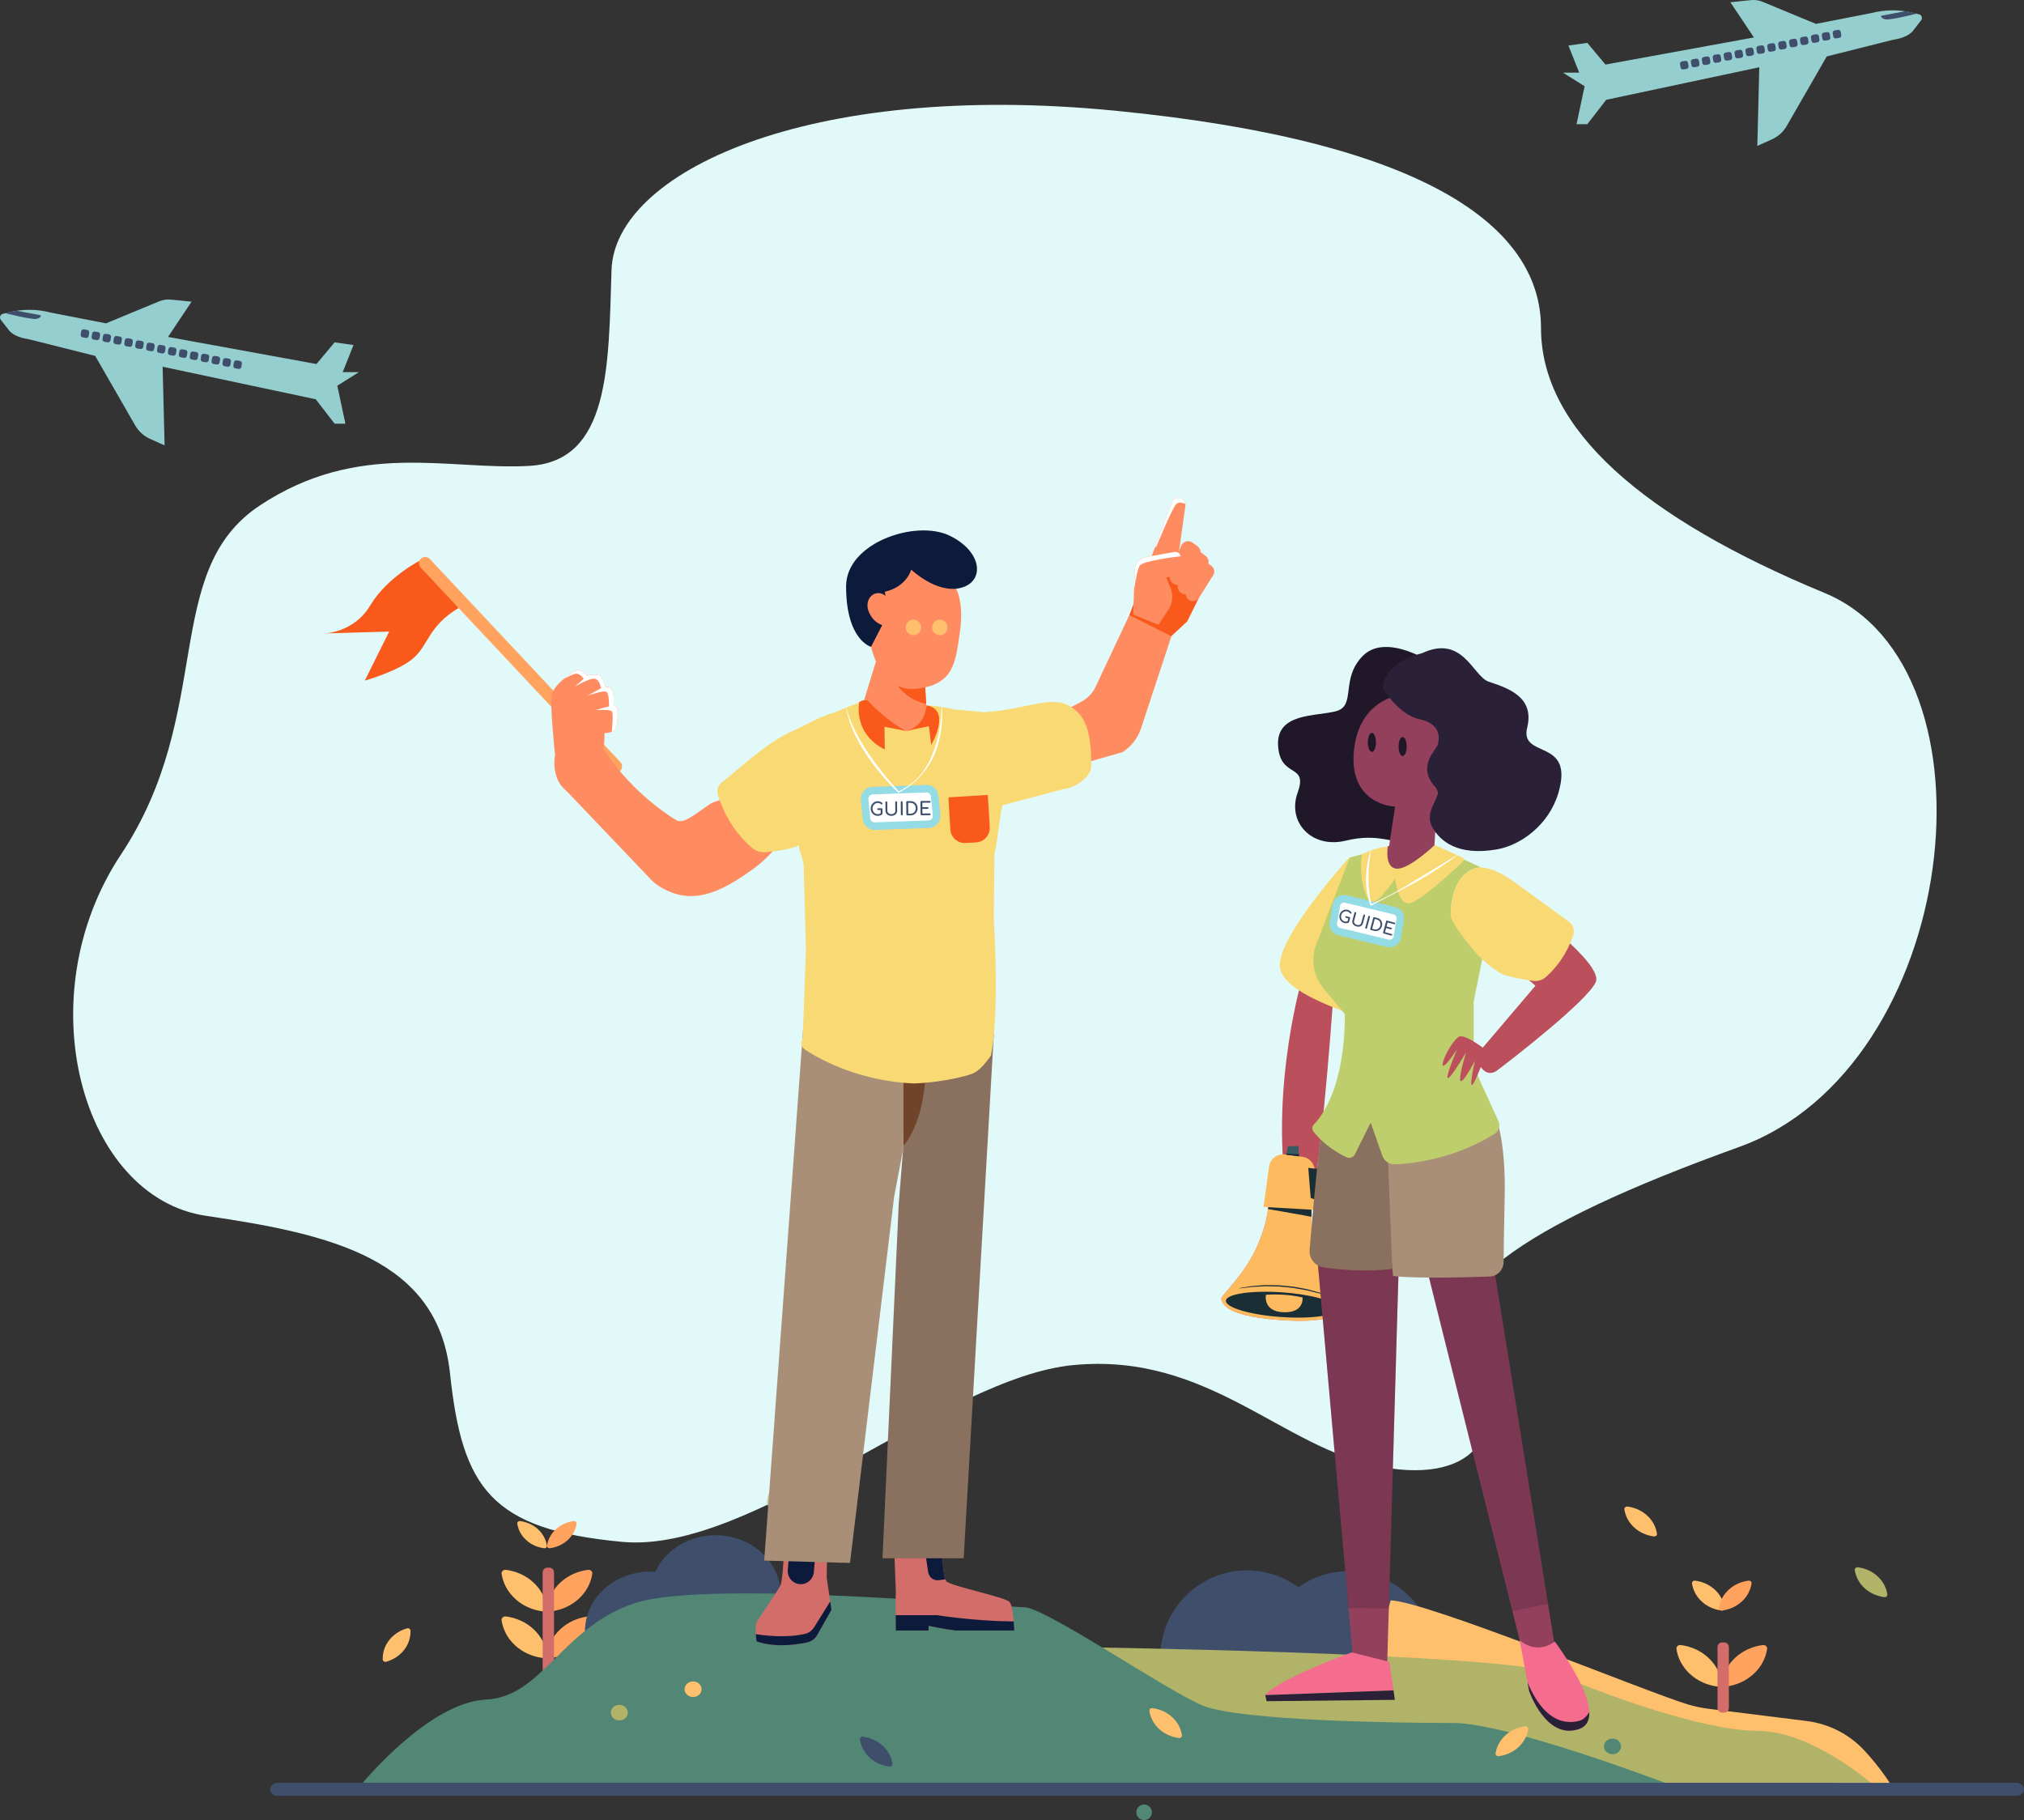 <svg width="268" height="241" viewBox="0 0 268 241" fill="none" xmlns="http://www.w3.org/2000/svg">
<rect x="0" y="0" width="268" height="241" fill="#333333" stroke="none"/>
<g clip-path="url(#clip0_1031_5039)">
<path d="M142.11 180.75C124.912 182.398 99.737 205.778 82.385 204.158C65.034 202.538 61.2 197.066 59.588 181.864C57.975 166.665 43.852 163.421 27.305 160.99C10.761 158.558 3.496 132.008 16.007 113.161C28.518 94.314 21.254 75.668 34.367 66.956C47.482 58.241 59.385 62.296 70.077 61.688C80.77 61.08 80.57 48.516 80.972 35.746C81.375 22.979 106.596 10.616 147.756 14.668C188.916 18.72 204.047 30.071 204.047 43.446C204.047 56.821 217.565 68.576 241.576 78.507C265.587 88.438 259.533 141.331 230.279 151.87C201.024 162.409 188.514 171.325 194.365 180.04C200.217 188.755 195.978 196.659 182.865 194.227C169.752 191.795 160.07 179.028 142.11 180.75Z" fill="#E1FAF9"/>
<path d="M182.333 230.328C182.902 230.328 183.362 229.865 183.362 229.294C183.362 228.723 182.902 228.26 182.333 228.26C181.765 228.26 181.304 228.723 181.304 229.294C181.304 229.865 181.765 230.328 182.333 230.328Z" fill="#FFC06E"/>
<path d="M151.494 241C152.062 241 152.523 240.537 152.523 239.966C152.523 239.395 152.062 238.932 151.494 238.932C150.926 238.932 150.465 239.395 150.465 239.966C150.465 240.537 150.926 241 151.494 241Z" fill="#518774"/>
<path d="M104.206 198.001C104.817 197.273 105.137 196.4 105.183 195.517C105.195 195.301 104.993 195.128 104.784 195.177C103.927 195.372 103.122 195.835 102.514 196.563C101.902 197.291 101.583 198.165 101.537 199.047C101.525 199.263 101.727 199.436 101.936 199.387C102.793 199.192 103.598 198.726 104.206 198.001Z" fill="#CDCE9F"/>
<path d="M172.67 209.676C172.412 209.83 172.163 209.997 171.921 210.17C168.308 207.503 163.317 207.108 159.229 209.562C153.782 212.83 152.007 219.913 155.257 225.381C158.51 230.853 165.559 232.637 171.002 229.372C171.26 229.217 171.509 229.051 171.752 228.878C175.364 231.544 180.355 231.939 184.444 229.486C189.89 226.218 191.665 219.135 188.415 213.666C185.162 208.195 178.113 206.408 172.67 209.676Z" fill="#3F4F6B"/>
<path d="M184.146 211.895C189.368 212.194 217.633 223.887 223.407 225.656C224.326 225.937 225.263 226.137 226.215 226.255L239.208 227.875C242.105 228.236 244.795 229.584 246.798 231.717C249.019 234.084 250.8 236.797 250.8 237.198C250.8 237.843 240.188 235.488 238.91 235.352C238.839 235.346 238.772 235.334 238.701 235.315L214.149 228.754C213.557 228.597 213.142 228.054 213.142 227.437C213.142 226.684 212.534 226.072 211.784 226.072L180.153 225.162" fill="#FFC06E"/>
<path d="M247.71 236.062C247.71 236.062 239.819 229.177 232.681 229.177C225.542 229.177 212.39 224.357 206.004 221.604C199.615 218.848 140.504 218.058 140.504 218.058L153.77 236.062H247.71Z" fill="#B1B369"/>
<path d="M68.219 217.876C69.239 218.811 70.519 219.357 71.846 219.527C72.172 219.567 72.458 219.308 72.412 219.008C72.227 217.792 71.631 216.62 70.609 215.685C69.589 214.75 68.308 214.203 66.981 214.034C66.655 213.993 66.37 214.253 66.416 214.552C66.6 215.768 67.199 216.941 68.219 217.876Z" fill="#FFC06E"/>
<path d="M76.623 217.876C75.603 218.811 74.322 219.357 72.995 219.527C72.67 219.567 72.384 219.308 72.43 219.008C72.614 217.792 73.21 216.62 74.233 215.685C75.253 214.75 76.534 214.203 77.861 214.034C78.186 213.993 78.472 214.253 78.426 214.552C78.242 215.768 77.643 216.941 76.623 217.876Z" fill="#FFA35F"/>
<path d="M68.219 211.704C69.239 212.639 70.519 213.185 71.846 213.355C72.172 213.395 72.458 213.135 72.412 212.836C72.227 211.62 71.631 210.447 70.609 209.512C69.589 208.577 68.308 208.031 66.981 207.861C66.655 207.821 66.37 208.08 66.416 208.38C66.6 209.596 67.199 210.768 68.219 211.704Z" fill="#FFC06E"/>
<path d="M76.623 211.704C75.603 212.639 74.322 213.185 72.995 213.355C72.67 213.395 72.384 213.135 72.43 212.836C72.614 211.62 73.21 210.447 74.233 209.512C75.253 208.577 76.534 208.031 77.861 207.861C78.186 207.821 78.472 208.08 78.426 208.38C78.242 209.596 77.643 210.768 76.623 211.704Z" fill="#FFA35F"/>
<path d="M69.672 203.92C70.338 204.531 71.177 204.889 72.046 205C72.258 205.028 72.445 204.859 72.415 204.661C72.295 203.865 71.902 203.096 71.235 202.485C70.569 201.874 69.73 201.516 68.861 201.405C68.646 201.377 68.461 201.547 68.492 201.745C68.612 202.541 69.002 203.306 69.672 203.92Z" fill="#FFC06E"/>
<path d="M75.17 203.92C74.503 204.531 73.665 204.889 72.796 205C72.581 205.028 72.396 204.859 72.427 204.661C72.547 203.865 72.94 203.096 73.606 202.485C74.273 201.874 75.112 201.516 75.981 201.405C76.196 201.377 76.38 201.547 76.349 201.745C76.23 202.541 75.836 203.306 75.17 203.92Z" fill="#FFA35F"/>
<path d="M72.47 222.977H72.743C73.081 222.977 73.358 222.699 73.358 222.36V208.192C73.358 207.852 73.081 207.574 72.743 207.574H72.47C72.132 207.574 71.856 207.852 71.856 208.192V222.36C71.856 222.702 72.132 222.977 72.47 222.977Z" fill="#D36D69"/>
<path d="M86.099 208.093C86.326 208.093 86.55 208.102 86.775 208.121C88.083 205.272 91.158 203.275 94.743 203.275C99.516 203.275 103.386 206.821 103.386 211.194C103.386 215.567 99.516 219.113 94.743 219.113C94.515 219.113 94.291 219.104 94.067 219.086C92.758 221.934 89.683 223.931 86.099 223.931C81.326 223.931 77.455 220.385 77.455 216.012C77.455 211.639 81.326 208.093 86.099 208.093Z" fill="#3F4F6B"/>
<path d="M220.471 236.062C220.471 236.062 199.611 228.143 192.473 228.143C185.334 228.143 164.06 227.872 159.173 225.804C154.289 223.739 138.372 212.811 135.589 212.811C132.806 212.811 93.99 209.124 84.222 212.222C74.451 215.32 71.859 224.699 64.343 225.042C56.826 225.387 48.041 236.059 48.041 236.059H220.471" fill="#518774"/>
<path d="M171.767 236.062H267.006C267.498 236.062 267.946 236.386 267.995 236.834C268.051 237.349 267.611 237.784 267.061 237.784H36.725C36.175 237.784 35.733 237.349 35.792 236.834C35.841 236.386 36.289 236.062 36.781 236.062H100.526" fill="#3F4F6B"/>
<path d="M225.336 212.061C226.07 212.734 226.992 213.129 227.947 213.25C228.181 213.28 228.386 213.092 228.353 212.876C228.221 212.003 227.791 211.157 227.056 210.484C226.322 209.812 225.401 209.417 224.446 209.296C224.212 209.265 224.006 209.454 224.04 209.67C224.172 210.543 224.602 211.389 225.336 212.061Z" fill="#FFC06E"/>
<path d="M230.629 212.061C229.895 212.734 228.973 213.129 228.018 213.25C227.784 213.28 227.579 213.092 227.613 212.876C227.745 212.003 228.175 211.157 228.909 210.484C229.643 209.812 230.564 209.417 231.52 209.296C231.753 209.265 231.959 209.454 231.925 209.67C231.793 210.543 231.363 211.389 230.629 212.061Z" fill="#FFA35F"/>
<path d="M223.782 221.662C224.802 222.597 226.083 223.144 227.41 223.313C227.735 223.354 228.021 223.094 227.975 222.795C227.791 221.579 227.195 220.406 226.172 219.471C225.152 218.536 223.871 217.99 222.544 217.82C222.219 217.78 221.933 218.039 221.979 218.339C222.163 219.555 222.759 220.727 223.782 221.662Z" fill="#FFC06E"/>
<path d="M232.183 221.662C231.163 222.597 229.882 223.144 228.555 223.313C228.23 223.354 227.944 223.094 227.99 222.795C228.175 221.579 228.77 220.406 229.793 219.471C230.813 218.536 232.094 217.99 233.421 217.82C233.746 217.78 234.032 218.039 233.986 218.339C233.802 219.555 233.206 220.727 232.183 221.662Z" fill="#FFA35F"/>
<path d="M228.033 226.767H228.307C228.645 226.767 228.921 226.489 228.921 226.149V218.089C228.921 217.749 228.645 217.471 228.307 217.471H228.033C227.695 217.471 227.419 217.749 227.419 218.089V226.149C227.419 226.489 227.692 226.767 228.033 226.767Z" fill="#D36D69"/>
<path d="M91.772 224.702C92.395 224.702 92.899 224.239 92.899 223.668C92.899 223.097 92.395 222.635 91.772 222.635C91.15 222.635 90.645 223.097 90.645 223.668C90.645 224.239 91.15 224.702 91.772 224.702Z" fill="#FFC06E"/>
<path d="M82.001 227.801C82.624 227.801 83.129 227.338 83.129 226.767C83.129 226.196 82.624 225.733 82.001 225.733C81.379 225.733 80.874 226.196 80.874 226.767C80.874 227.338 81.379 227.801 82.001 227.801Z" fill="#B1B369"/>
<path d="M213.517 232.275C214.139 232.275 214.644 231.813 214.644 231.242C214.644 230.671 214.139 230.208 213.517 230.208C212.894 230.208 212.389 230.671 212.389 231.242C212.389 231.813 212.894 232.275 213.517 232.275Z" fill="#518774"/>
<path d="M246.887 210.287C247.621 210.96 248.543 211.355 249.498 211.475C249.731 211.506 249.937 211.318 249.903 211.102C249.771 210.228 249.341 209.383 248.607 208.71C247.873 208.037 246.951 207.642 245.996 207.522C245.763 207.491 245.557 207.679 245.591 207.895C245.726 208.769 246.153 209.614 246.887 210.287Z" fill="#B1B369"/>
<path d="M51.528 217.172C50.922 217.947 50.649 218.842 50.677 219.724C50.683 219.94 50.919 220.095 51.144 220.03C52.065 219.768 52.901 219.24 53.506 218.468C54.111 217.694 54.384 216.799 54.356 215.916C54.35 215.7 54.114 215.546 53.89 215.611C52.971 215.873 52.133 216.401 51.528 217.172Z" fill="#FFC06E"/>
<path d="M216.382 202.248C217.117 202.92 218.038 203.316 218.993 203.436C219.227 203.467 219.433 203.278 219.399 203.062C219.267 202.189 218.837 201.343 218.102 200.671C217.368 199.998 216.447 199.603 215.492 199.483C215.258 199.452 215.052 199.64 215.086 199.856C215.218 200.732 215.648 201.575 216.382 202.248Z" fill="#FFC06E"/>
<path d="M116.88 231.149C116.146 230.476 115.224 230.081 114.269 229.961C114.035 229.93 113.829 230.118 113.863 230.334C113.995 231.208 114.425 232.053 115.159 232.726C115.894 233.399 116.815 233.794 117.77 233.914C118.004 233.945 118.21 233.757 118.176 233.541C118.044 232.664 117.614 231.822 116.88 231.149Z" fill="#3F4F6B"/>
<path d="M155.208 227.362C154.474 226.69 153.552 226.295 152.597 226.174C152.363 226.143 152.158 226.332 152.191 226.548C152.323 227.421 152.753 228.267 153.488 228.939C154.222 229.612 155.143 230.007 156.099 230.128C156.332 230.158 156.538 229.97 156.504 229.754C156.369 228.878 155.942 228.035 155.208 227.362Z" fill="#FFC06E"/>
<path d="M199.329 229.773C198.595 230.445 198.165 231.288 198.032 232.164C197.999 232.38 198.204 232.566 198.438 232.538C199.393 232.417 200.315 232.022 201.049 231.35C201.783 230.677 202.213 229.834 202.345 228.958C202.379 228.742 202.173 228.557 201.94 228.584C200.984 228.705 200.063 229.1 199.329 229.773Z" fill="#FFC06E"/>
<path d="M110.094 213.16L108.199 216.509C107.923 216.996 107.453 217.348 106.909 217.465C102.597 218.391 100.176 217.329 100.176 217.329C100.176 217.329 100.109 216.891 100.075 216.376C100.038 215.823 100.035 215.182 100.176 214.854C100.462 214.219 102.99 210.685 103.343 209.907C103.696 209.13 103.838 204.679 103.838 204.679L109.535 204.609L109.465 208.92L109.932 212.046L110.094 213.16Z" fill="#D36D69"/>
<path d="M110.094 213.16L108.199 216.509C107.923 216.996 107.453 217.348 106.909 217.465C102.597 218.391 100.176 217.33 100.176 217.33C100.176 217.33 100.108 216.891 100.075 216.376C101.061 216.536 104.059 216.935 106.605 216.336C107.103 216.219 107.53 215.898 107.8 215.462L109.932 212.043L110.094 213.16Z" fill="#0C1A3C"/>
<path d="M104.575 204.664L104.314 207.871C104.234 208.846 104.965 209.71 105.938 209.756C105.954 209.756 105.969 209.756 105.988 209.759C106.906 209.796 107.686 209.08 107.763 208.161L108.07 204.522L104.575 204.664Z" fill="#0C1A3C"/>
<path d="M134.293 215.891H126.491C124.608 215.645 122.949 215.274 122.949 215.274V215.891H118.621C118.609 215.111 118.6 214.435 118.594 213.861C118.575 211.466 118.621 210.781 118.621 210.781L118.413 205.389L122.418 204.812L124.752 204.476C124.752 204.476 124.752 207.985 125.167 209.111C125.21 209.229 125.256 209.321 125.308 209.38C125.867 210.006 133.11 211.475 133.669 212.105C133.998 212.475 134.158 213.731 134.235 214.694C134.281 215.364 134.293 215.891 134.293 215.891Z" fill="#D36D69"/>
<path d="M125.164 209.114L124.31 209.232C123.634 209.324 123.011 208.861 122.903 208.185C122.698 206.889 122.504 205.504 122.415 204.815L124.749 204.479C124.749 204.479 124.749 207.988 125.164 209.114Z" fill="#0C1A3C"/>
<path d="M134.293 215.891H126.491C124.608 215.645 122.949 215.274 122.949 215.274V215.891H118.621C118.609 215.111 118.6 214.435 118.594 213.861H124.058C124.058 213.861 128.779 214.642 134.232 214.697C134.281 215.364 134.293 215.891 134.293 215.891Z" fill="#0C1A3C"/>
<path d="M123.02 94.931C123.02 94.931 123.327 96.166 119.703 96.956C117.046 97.536 114.112 93.697 114.112 93.697L116.342 86.423L117.021 86.624L122.338 88.173L122.639 93.2L123.02 94.931Z" fill="#FF8B61"/>
<path d="M122.636 93.197C118.824 92.422 117.476 88.707 117.018 86.621L122.335 88.17L122.636 93.197Z" fill="#F9591A"/>
<path d="M118.686 75.214C112.81 76.677 113.949 92.089 121.398 91.201C126.282 90.62 126.519 87.79 127.099 83.695C128.079 76.788 124.685 73.721 118.686 75.214Z" fill="#FF8B61"/>
<path d="M115.338 85.645C115.338 85.645 112.03 84.8 112.033 77.625C112.036 71.857 121.248 68.783 125.692 70.906C130.14 73.029 130.423 77.035 127.216 77.841C124.009 78.646 120.655 75.424 120.655 75.424C120.655 75.424 120.074 77.696 117.156 78.353L117.598 80.791C117.752 81.646 117.798 82.451 116.938 82.528L115.338 85.645Z" fill="#0C1A3C"/>
<path d="M117.884 80.195L118.069 82.939C118.069 82.939 116.063 83.21 115.098 81.155C114.333 79.529 115.553 78.121 116.843 78.643C117.46 78.893 117.841 79.526 117.884 80.195Z" fill="#FF8B61"/>
<path d="M55.757 74.137C55.757 74.137 51.282 76.384 49.046 80.13C46.81 83.877 42.832 83.877 42.832 83.877L51.534 83.627L48.302 90.12C48.302 90.12 52.778 88.87 54.765 87.124C56.752 85.374 56.746 82.88 60.727 80.504L55.757 74.137Z" fill="#F9591A"/>
<path d="M82.115 102.088C81.783 102.403 81.258 102.388 80.945 102.054L55.702 75.153C55.389 74.819 55.404 74.292 55.736 73.977C56.068 73.662 56.593 73.677 56.906 74.011L82.149 100.912C82.462 101.249 82.447 101.773 82.115 102.088Z" fill="#FFA35F"/>
<path d="M124.442 84.106C125.005 84.106 125.462 83.647 125.462 83.081C125.462 82.515 125.005 82.056 124.442 82.056C123.879 82.056 123.422 82.515 123.422 83.081C123.422 83.647 123.879 84.106 124.442 84.106Z" fill="#FFC06E"/>
<path d="M120.944 84.106C121.507 84.106 121.963 83.647 121.963 83.081C121.963 82.515 121.507 82.056 120.944 82.056C120.38 82.056 119.924 82.515 119.924 83.081C119.924 83.647 120.38 84.106 120.944 84.106Z" fill="#FFC06E"/>
<path d="M229.118 0.293L231.879 0.015C232.41 -0.037 232.948 0.046 233.439 0.259L240.452 3.163L247.781 1.731C249.602 1.256 251.513 1.25 253.341 1.706L254.109 1.901C254.456 1.987 254.6 2.404 254.379 2.688L253.325 4.049C252.692 4.864 251.47 5.141 250.456 5.317L241.88 7.471L236.609 16.634C236.152 17.446 235.448 18.087 234.601 18.464L232.69 19.319L232.948 8.906L212.678 13.214L210.178 16.446H208.75L209.822 11.418L206.962 9.622H209.106L207.678 6.033L210.178 5.675L212.58 8.548L232.235 4.959L229.118 0.293Z" fill="#95CECE"/>
<path d="M252.29 1.487L249.08 2.086C249.08 2.086 249.004 2.466 249.713 2.567C250.42 2.666 253.866 1.79 253.866 1.79L252.29 1.487Z" fill="#3F4F6B"/>
<path d="M223.312 9.125L222.888 9.193C222.713 9.221 222.547 9.101 222.52 8.925L222.452 8.499C222.425 8.323 222.544 8.156 222.719 8.129L223.143 8.061C223.318 8.033 223.484 8.153 223.512 8.329L223.579 8.755C223.607 8.931 223.487 9.098 223.312 9.125Z" fill="#3F4F6B"/>
<path d="M224.756 8.832L224.332 8.9C224.157 8.928 223.991 8.808 223.963 8.632L223.896 8.206C223.868 8.03 223.988 7.863 224.163 7.835L224.587 7.768C224.762 7.74 224.928 7.86 224.956 8.036L225.023 8.462C225.054 8.638 224.934 8.804 224.756 8.832Z" fill="#3F4F6B"/>
<path d="M226.203 8.539L225.779 8.607C225.604 8.635 225.438 8.514 225.41 8.338L225.343 7.913C225.315 7.737 225.435 7.57 225.61 7.542L226.034 7.474C226.209 7.447 226.375 7.567 226.402 7.743L226.47 8.169C226.498 8.345 226.378 8.511 226.203 8.539Z" fill="#3F4F6B"/>
<path d="M227.646 8.246L227.222 8.314C227.047 8.342 226.881 8.221 226.854 8.045L226.786 7.619C226.759 7.444 226.878 7.277 227.053 7.249L227.477 7.181C227.652 7.153 227.818 7.274 227.846 7.45L227.914 7.876C227.941 8.052 227.821 8.218 227.646 8.246Z" fill="#3F4F6B"/>
<path d="M229.09 7.953L228.666 8.021C228.491 8.048 228.325 7.928 228.298 7.752L228.23 7.326C228.202 7.15 228.322 6.984 228.497 6.956L228.921 6.888C229.096 6.86 229.262 6.981 229.29 7.157L229.357 7.582C229.385 7.758 229.265 7.925 229.09 7.953Z" fill="#3F4F6B"/>
<path d="M230.534 7.66L230.11 7.727C229.935 7.755 229.769 7.635 229.741 7.459L229.674 7.033C229.646 6.857 229.766 6.69 229.941 6.663L230.365 6.595C230.54 6.567 230.706 6.687 230.733 6.863L230.801 7.289C230.829 7.465 230.709 7.632 230.534 7.66Z" fill="#3F4F6B"/>
<path d="M231.977 7.366L231.553 7.434C231.378 7.462 231.212 7.342 231.185 7.166L231.117 6.74C231.09 6.564 231.209 6.397 231.385 6.369L231.808 6.302C231.983 6.274 232.149 6.394 232.177 6.57L232.245 6.996C232.272 7.172 232.155 7.339 231.977 7.366Z" fill="#3F4F6B"/>
<path d="M233.424 7.073L233 7.141C232.825 7.169 232.659 7.049 232.632 6.873L232.564 6.447C232.536 6.271 232.656 6.104 232.831 6.076L233.255 6.008C233.43 5.981 233.596 6.101 233.624 6.277L233.691 6.703C233.719 6.879 233.599 7.045 233.424 7.073Z" fill="#3F4F6B"/>
<path d="M234.868 6.78L234.444 6.848C234.269 6.876 234.103 6.755 234.075 6.579L234.008 6.154C233.98 5.978 234.1 5.811 234.275 5.783L234.699 5.715C234.874 5.688 235.04 5.808 235.067 5.984L235.135 6.41C235.163 6.586 235.043 6.752 234.868 6.78Z" fill="#3F4F6B"/>
<path d="M236.311 6.487L235.888 6.555C235.713 6.582 235.547 6.462 235.519 6.286L235.451 5.86C235.424 5.684 235.544 5.518 235.719 5.49L236.143 5.422C236.318 5.394 236.484 5.515 236.511 5.691L236.579 6.116C236.606 6.292 236.487 6.459 236.311 6.487Z" fill="#3F4F6B"/>
<path d="M237.755 6.194L237.331 6.261C237.156 6.289 236.99 6.169 236.963 5.993L236.895 5.567C236.867 5.391 236.987 5.225 237.162 5.197L237.586 5.129C237.761 5.101 237.927 5.221 237.955 5.397L238.022 5.823C238.05 5.999 237.93 6.166 237.755 6.194Z" fill="#3F4F6B"/>
<path d="M239.199 5.9L238.775 5.968C238.6 5.996 238.434 5.876 238.406 5.7L238.339 5.274C238.311 5.098 238.431 4.931 238.606 4.904L239.03 4.836C239.205 4.808 239.371 4.928 239.398 5.104L239.466 5.53C239.494 5.706 239.374 5.873 239.199 5.9Z" fill="#3F4F6B"/>
<path d="M240.646 5.607L240.222 5.675C240.047 5.703 239.881 5.583 239.853 5.407L239.785 4.981C239.758 4.805 239.878 4.638 240.053 4.61L240.477 4.543C240.652 4.515 240.818 4.635 240.845 4.811L240.913 5.237C240.94 5.413 240.821 5.58 240.646 5.607Z" fill="#3F4F6B"/>
<path d="M242.089 5.314L241.665 5.382C241.49 5.41 241.324 5.289 241.297 5.113L241.229 4.688C241.201 4.512 241.321 4.345 241.496 4.317L241.92 4.249C242.095 4.222 242.261 4.342 242.289 4.518L242.356 4.944C242.384 5.12 242.264 5.286 242.089 5.314Z" fill="#3F4F6B"/>
<path d="M243.533 5.021L243.109 5.089C242.934 5.117 242.768 4.996 242.74 4.82L242.673 4.394C242.645 4.218 242.765 4.052 242.94 4.024L243.364 3.956C243.539 3.928 243.705 4.049 243.733 4.225L243.8 4.651C243.828 4.826 243.708 4.993 243.533 5.021Z" fill="#3F4F6B"/>
<path d="M25.367 39.946L22.605 39.669C22.074 39.616 21.536 39.699 21.045 39.912L14.032 42.816L6.703 41.384C4.882 40.909 2.971 40.903 1.144 41.36L0.376 41.554C0.029 41.641 -0.116 42.057 0.105 42.341L1.159 43.702C1.792 44.517 3.014 44.795 4.028 44.971L12.604 47.125L17.875 56.287C18.332 57.099 19.036 57.741 19.884 58.117L21.794 58.972L21.536 48.56L41.806 52.868L44.306 56.099H45.735L44.663 51.072L47.522 49.276H45.378L46.807 45.687L44.306 45.328L41.904 48.202L22.249 44.612L25.367 39.946Z" fill="#95CECE"/>
<path d="M2.194 41.144L5.404 41.742C5.404 41.742 5.481 42.122 4.771 42.224C4.065 42.323 0.618 41.446 0.618 41.446L2.194 41.144Z" fill="#3F4F6B"/>
<path d="M31.169 48.782L31.593 48.85C31.768 48.877 31.933 48.757 31.961 48.581L32.029 48.155C32.056 47.98 31.937 47.813 31.762 47.785L31.338 47.717C31.163 47.689 30.997 47.81 30.969 47.986L30.901 48.411C30.874 48.587 30.994 48.754 31.169 48.782Z" fill="#3F4F6B"/>
<path d="M29.725 48.489L30.149 48.556C30.324 48.584 30.49 48.464 30.518 48.288L30.585 47.862C30.613 47.686 30.493 47.52 30.318 47.492L29.894 47.424C29.719 47.396 29.553 47.517 29.526 47.692L29.458 48.118C29.43 48.294 29.55 48.461 29.725 48.489Z" fill="#3F4F6B"/>
<path d="M28.282 48.196L28.706 48.263C28.881 48.291 29.047 48.171 29.074 47.995L29.142 47.569C29.169 47.393 29.05 47.227 28.875 47.199L28.451 47.131C28.276 47.103 28.11 47.223 28.082 47.399L28.015 47.825C27.987 48.001 28.107 48.168 28.282 48.196Z" fill="#3F4F6B"/>
<path d="M26.838 47.902L27.262 47.97C27.437 47.998 27.603 47.878 27.63 47.702L27.698 47.276C27.726 47.1 27.606 46.933 27.431 46.906L27.007 46.838C26.832 46.81 26.666 46.93 26.638 47.106L26.571 47.532C26.543 47.708 26.663 47.874 26.838 47.902Z" fill="#3F4F6B"/>
<path d="M25.394 47.609L25.818 47.677C25.993 47.705 26.159 47.584 26.187 47.408L26.254 46.983C26.282 46.807 26.162 46.64 25.987 46.612L25.563 46.544C25.388 46.517 25.222 46.637 25.195 46.813L25.127 47.239C25.099 47.415 25.219 47.581 25.394 47.609Z" fill="#3F4F6B"/>
<path d="M23.948 47.316L24.371 47.384C24.546 47.412 24.712 47.291 24.74 47.115L24.808 46.689C24.835 46.514 24.715 46.347 24.54 46.319L24.116 46.251C23.941 46.223 23.775 46.344 23.748 46.52L23.68 46.946C23.653 47.121 23.772 47.288 23.948 47.316Z" fill="#3F4F6B"/>
<path d="M22.504 47.023L22.927 47.091C23.103 47.118 23.268 46.998 23.296 46.822L23.364 46.396C23.391 46.22 23.271 46.054 23.096 46.026L22.672 45.958C22.497 45.93 22.332 46.051 22.304 46.227L22.236 46.653C22.209 46.828 22.329 46.995 22.504 47.023Z" fill="#3F4F6B"/>
<path d="M21.06 46.73L21.484 46.797C21.659 46.825 21.825 46.705 21.852 46.529L21.92 46.103C21.948 45.927 21.828 45.761 21.653 45.733L21.229 45.665C21.054 45.637 20.888 45.758 20.86 45.933L20.793 46.359C20.765 46.535 20.885 46.699 21.06 46.73Z" fill="#3F4F6B"/>
<path d="M19.616 46.437L20.04 46.504C20.215 46.532 20.381 46.412 20.409 46.236L20.477 45.81C20.504 45.634 20.384 45.467 20.209 45.44L19.785 45.372C19.61 45.344 19.444 45.464 19.417 45.64L19.349 46.066C19.322 46.242 19.441 46.406 19.616 46.437Z" fill="#3F4F6B"/>
<path d="M18.173 46.143L18.597 46.211C18.772 46.239 18.938 46.118 18.965 45.943L19.033 45.517C19.061 45.341 18.941 45.174 18.766 45.146L18.342 45.078C18.167 45.051 18.001 45.171 17.973 45.347L17.906 45.773C17.878 45.949 17.998 46.112 18.173 46.143Z" fill="#3F4F6B"/>
<path d="M16.729 45.85L17.153 45.918C17.328 45.946 17.494 45.825 17.522 45.65L17.589 45.224C17.617 45.048 17.497 44.881 17.322 44.853L16.898 44.785C16.723 44.758 16.557 44.878 16.529 45.054L16.462 45.48C16.431 45.656 16.551 45.819 16.729 45.85Z" fill="#3F4F6B"/>
<path d="M15.283 45.557L15.706 45.625C15.881 45.653 16.047 45.532 16.075 45.356L16.142 44.93C16.17 44.755 16.05 44.588 15.875 44.56L15.451 44.492C15.276 44.464 15.11 44.585 15.083 44.761L15.015 45.187C14.988 45.362 15.107 45.526 15.283 45.557Z" fill="#3F4F6B"/>
<path d="M13.838 45.264L14.262 45.331C14.438 45.359 14.603 45.239 14.631 45.063L14.699 44.637C14.726 44.461 14.607 44.295 14.431 44.267L14.008 44.199C13.832 44.171 13.667 44.291 13.639 44.467L13.571 44.893C13.544 45.069 13.664 45.233 13.838 45.264Z" fill="#3F4F6B"/>
<path d="M12.395 44.967L12.819 45.035C12.994 45.063 13.16 44.943 13.187 44.767L13.255 44.341C13.283 44.165 13.163 43.998 12.988 43.971L12.564 43.903C12.389 43.875 12.223 43.995 12.195 44.171L12.128 44.597C12.1 44.776 12.22 44.94 12.395 44.967Z" fill="#3F4F6B"/>
<path d="M10.951 44.674L11.375 44.742C11.55 44.77 11.716 44.65 11.744 44.474L11.811 44.048C11.839 43.872 11.719 43.705 11.544 43.677L11.12 43.609C10.945 43.582 10.779 43.702 10.752 43.878L10.684 44.304C10.656 44.483 10.776 44.646 10.951 44.674Z" fill="#3F4F6B"/>
<path d="M192.252 124.861L191.041 122.74L174.866 119.228L175.395 126.104C180.082 126.487 186.744 126.57 192.252 124.861Z" fill="#FFA660"/>
<path d="M81.243 96.786C81.163 96.832 81.08 96.866 81 96.897C80.49 97.101 80.048 97.049 80.048 97.049C80.048 97.049 80.048 98.511 79.916 99.042C79.784 99.573 77.068 100.838 77.068 100.838C77.068 100.838 75.477 101.239 73.49 99.906C73.49 99.906 72.765 93.32 73.091 91.922C73.257 91.228 73.942 90.484 74.657 89.889C75.382 89.287 76.135 88.836 76.402 88.735C76.936 88.531 77.793 89.463 77.793 89.463C77.793 89.463 78.524 89.201 79.185 89.398C79.851 89.596 80.177 90.994 80.177 90.994C80.177 90.994 80.711 90.796 81.04 91.327C81.372 91.858 81.243 93.459 81.243 93.459C81.243 93.459 81.771 93.388 81.771 94.188C81.771 94.99 81.839 96.453 81.243 96.786Z" fill="#FF8B61"/>
<path d="M81.243 96.786C81.163 96.832 81.08 96.867 81 96.897C81.095 95.975 81.221 94.401 81.022 94.2C80.733 93.91 78.865 94.009 78.865 94.009L80.638 93.527C80.638 93.527 80.684 91.842 80.3 91.605C79.916 91.361 77.766 92.132 77.766 92.132L79.584 91.126C79.584 91.126 79.437 90.018 78.767 89.876C78.116 89.734 76.202 90.864 76.092 90.929L77.286 89.876C77.286 89.876 76.949 89.299 76.374 89.204C76.101 89.157 75.361 89.512 74.66 89.898C75.385 89.296 76.138 88.846 76.405 88.744C76.939 88.54 77.796 89.472 77.796 89.472C77.796 89.472 78.527 89.21 79.188 89.407C79.854 89.605 80.18 91.003 80.18 91.003C80.18 91.003 80.714 90.805 81.043 91.336C81.375 91.867 81.246 93.469 81.246 93.469C81.246 93.469 81.774 93.398 81.774 94.197C81.771 94.99 81.839 96.453 81.243 96.786Z" fill="white"/>
<path d="M101.233 104.539C99.544 103.44 97.304 103.792 96.03 105.356C95.636 106.075 94.737 105.992 94.052 106.44C92.316 107.569 90.544 109.205 89.567 108.603C89.567 108.603 83.851 105.356 79.873 99.113C79.031 97.789 75.149 98.113 75.149 98.113C73.214 97.869 72.642 102.65 74.719 104.461L75.351 105.082L86.317 116.587C86.517 116.797 86.741 116.985 86.981 117.148C91.26 120.043 95.114 118.445 99.845 114.97C100.557 114.445 101.227 113.862 101.838 113.22L103.408 111.575C105.125 109.776 104.784 106.85 102.701 105.495L101.233 104.539Z" fill="#FF8B61"/>
<path d="M136.947 96.283L143.237 92.879C144.064 92.432 144.721 91.722 145.108 90.861L149.627 81.245L156.154 81.081L151.082 96.447C150.652 97.746 149.789 98.857 148.637 99.588L138.046 102.637L136.947 96.283Z" fill="#FF8B61"/>
<path d="M159.576 77.455L157.183 82.291L154.314 84.399L149.553 81.454L151.304 76.801L152.978 72.341L155.162 66.518C155.358 65.993 155.963 65.755 156.458 66.008C156.719 66.141 156.897 66.391 156.952 66.669C156.955 66.684 156.958 66.694 156.955 66.709C156.971 66.792 156.977 66.891 156.962 66.981L156.071 73.295L157.729 75.264L159.576 77.455Z" fill="#FF8B61"/>
<path d="M159.576 77.455L157.183 82.291L155.094 84.241L149.553 81.454L151.304 76.801C152.882 76.89 155.042 76.594 157.729 75.267L159.576 77.455Z" fill="#F9591A"/>
<path d="M156.952 66.675C156.956 66.691 156.959 66.7 156.956 66.715C156.547 66.542 156.043 66.441 155.742 66.758C155.156 67.376 153.07 72.471 153.07 72.471L152.978 72.344L155.162 66.521C155.358 65.996 155.963 65.758 156.458 66.012C156.722 66.147 156.897 66.397 156.952 66.675Z" fill="white"/>
<path d="M157.084 78.341L158.396 74.909C158.617 74.332 159.324 74.125 159.818 74.492L160.405 74.927C160.798 75.221 160.899 75.767 160.635 76.18L158.737 79.174C158.461 79.609 157.886 79.736 157.453 79.461C157.081 79.226 156.925 78.757 157.084 78.341Z" fill="#FF8B61"/>
<path d="M156.003 77.319L157.435 73.576C157.674 72.946 158.445 72.721 158.986 73.122L159.625 73.597C160.052 73.915 160.162 74.514 159.877 74.965L157.806 78.233C157.505 78.708 156.879 78.847 156.406 78.544C156 78.285 155.831 77.773 156.003 77.319Z" fill="#FF8B61"/>
<path d="M154.947 76.054L156.378 72.31C156.618 71.681 157.389 71.456 157.929 71.857L158.568 72.332C158.995 72.65 159.106 73.249 158.82 73.699L156.75 76.967C156.449 77.442 155.822 77.581 155.349 77.279C154.94 77.02 154.772 76.507 154.947 76.054Z" fill="#FF8B61"/>
<path d="M156.344 73.641C156.359 73.69 156.369 73.739 156.369 73.792C156.384 74.063 156.249 74.316 156.022 74.458L154.086 75.696L154.986 77.85C155.38 78.788 155.281 79.859 154.725 80.708L153.395 82.735L150.05 81.368L150.161 78.051C150.164 78.044 150.167 78.035 150.167 78.029L150.25 75.517C150.274 74.65 150.904 73.921 151.755 73.764L155.49 73.088C155.886 73.014 156.255 73.267 156.344 73.641Z" fill="#FF8B61"/>
<path d="M156.344 73.641C155.281 73.773 151.488 74.279 150.956 74.85C150.668 75.165 150.388 76.594 150.167 78.029L150.25 75.517C150.275 74.65 150.904 73.921 151.755 73.764L155.49 73.088C155.886 73.014 156.255 73.267 156.344 73.641Z" fill="white"/>
<path d="M184.637 100.138C184.637 100.138 184.441 101.409 184.394 101.733C184.143 103.573 190.544 103.264 190.544 103.264L190.82 99.641C190.823 99.641 189.122 100.718 184.637 100.138Z" fill="#56114A"/>
<path d="M131.596 136.893L127.603 206.331H116.852L119.002 159.422L119.617 151.707L119.279 140.22L131.596 136.893Z" fill="#8A705F"/>
<path d="M119.617 140.27V151.707C119.617 151.707 122.725 148.531 122.553 140.519C122.381 132.508 119.617 140.27 119.617 140.27Z" fill="#70432B"/>
<path d="M106.409 135.35L101.187 206.639L112.552 206.948L118.388 158.496L119.617 152.015V136.893L106.409 135.35Z" fill="#A98F78"/>
<path d="M172.768 123.984L172.231 130.264C172.231 130.264 167.663 146.278 170.922 161.237C174.181 176.195 177.299 120.463 177.299 120.463L172.768 123.984Z" fill="#BC4F5C"/>
<path d="M187.641 162.854L203.31 225.526L209.508 224.807L205.933 218.342L196.257 158.154L187.641 162.854Z" fill="#93405C"/>
<path opacity="0.2" d="M204.974 212.389L196.257 158.154L187.641 162.857L200.266 213.345C201.832 213.006 203.402 212.691 204.974 212.389Z" fill="#201829"/>
<path d="M167.937 158.69C167.937 158.69 168.241 160.943 166.511 164.912C164.782 168.881 161.56 171.64 161.71 171.992C161.861 172.343 161.71 174.18 169.254 174.769C176.798 175.362 177.867 173.633 177.637 173.044C177.406 172.454 174.814 168.844 174.175 166.224C173.536 163.604 173.656 159.888 173.656 159.888L167.937 158.69Z" fill="#FF4F5B"/>
<path d="M167.937 158.69C167.937 158.69 168.241 160.943 166.511 164.912C164.782 168.881 161.56 171.64 161.71 171.992C161.861 172.343 161.71 174.18 169.254 174.769C176.798 175.362 177.867 173.633 177.637 173.044C177.406 172.454 174.814 168.844 174.175 166.224C173.536 163.604 173.656 159.888 173.656 159.888L167.937 158.69Z" fill="#FDBA5F"/>
<path d="M170.133 152.861L171.739 153.074L172.458 153.169C173.444 153.299 174.157 154.185 174.077 155.182L174.166 160.218L167.304 159.805L168.035 154.469C168.173 153.444 169.11 152.725 170.133 152.861Z" fill="#FDBA5F"/>
<path d="M173.229 154.638L176.525 155.033L176.589 155.817L182.054 159.07L179.999 161.304C179.999 161.304 177.815 158.996 176.654 158.848C175.493 158.7 175.487 159.369 175.487 159.369L173.552 158.62L173.229 154.638Z" fill="#1A2E35"/>
<path d="M169.586 174.383C173.662 174.677 177.02 174.183 177.084 173.282C177.149 172.381 173.896 171.415 169.82 171.124C165.744 170.831 162.386 171.325 162.322 172.226C162.257 173.127 165.51 174.093 169.586 174.383Z" fill="#1A2E35"/>
<path d="M171.933 151.759L172.001 153.111L170.308 152.886L170.535 151.768L171.933 151.759Z" fill="#375A64"/>
<path d="M174.218 158.879L175.091 154.861L174.151 154.75L174.218 158.879Z" fill="#1A2E35"/>
<path d="M170.308 152.886L172.001 153.111L171.985 152.833L170.336 152.753L170.308 152.886Z" fill="#1A2E35"/>
<path d="M173.653 160.187C173.653 160.187 173.653 161.147 173.653 161.119C173.653 161.088 167.9 160.089 167.9 160.089L167.924 159.845L173.462 160.16" fill="#1A2E35"/>
<path d="M167.623 171.439C167.623 171.439 167.169 173.664 169.967 173.754C172.765 173.843 172.467 171.791 172.467 171.791C170.978 171.455 169.365 171.331 167.623 171.439Z" fill="#FDBA5F"/>
<path d="M164.014 170.588C164.011 170.575 164.186 170.541 164.506 170.486C164.825 170.433 165.286 170.353 165.857 170.273C166.146 170.251 166.462 170.229 166.8 170.208C166.969 170.196 167.144 170.186 167.325 170.174C167.415 170.168 167.507 170.162 167.602 170.155C167.694 170.152 167.789 170.155 167.884 170.159C168.268 170.165 168.668 170.171 169.085 170.18C169.19 170.183 169.294 170.183 169.402 170.186C169.506 170.186 169.614 170.205 169.721 170.214C169.936 170.236 170.151 170.257 170.372 170.279C170.594 170.301 170.809 170.322 171.024 170.344C171.131 170.356 171.239 170.362 171.343 170.381C171.448 170.399 171.552 170.418 171.653 170.436C172.062 170.51 172.458 170.584 172.836 170.655C172.931 170.674 173.023 170.686 173.115 170.711C173.205 170.736 173.294 170.76 173.383 170.782C173.558 170.828 173.727 170.875 173.893 170.921C174.221 171.01 174.525 171.094 174.805 171.171C175.349 171.362 175.785 171.532 176.086 171.646C176.387 171.763 176.553 171.831 176.547 171.844C176.543 171.853 176.371 171.807 176.064 171.708C175.751 171.606 175.309 171.461 174.765 171.282C174.485 171.211 174.181 171.134 173.853 171.053C173.69 171.01 173.521 170.967 173.346 170.924C173.26 170.902 173.171 170.878 173.082 170.856C172.993 170.834 172.897 170.822 172.805 170.807C172.43 170.742 172.037 170.671 171.629 170.6C171.527 170.581 171.423 170.563 171.322 170.544C171.217 170.526 171.113 170.52 171.005 170.507C170.793 170.486 170.578 170.464 170.36 170.442C170.142 170.421 169.927 170.399 169.715 170.378C169.608 170.368 169.503 170.35 169.399 170.35C169.294 170.347 169.19 170.344 169.085 170.344C168.674 170.334 168.275 170.322 167.894 170.313C167.798 170.313 167.706 170.307 167.611 170.307C167.519 170.313 167.427 170.316 167.338 170.322C167.157 170.331 166.984 170.341 166.815 170.35C166.478 170.365 166.164 170.381 165.876 170.396C165.31 170.464 164.85 170.517 164.521 170.557C164.195 170.584 164.017 170.6 164.014 170.588Z" fill="#1A2E35"/>
<path d="M185.439 159.555L183.627 222.169L179.124 219.24L173.914 160.872L185.439 159.555Z" fill="#93405C"/>
<path opacity="0.2" d="M183.894 213L185.439 159.558L173.914 160.585L178.525 212.935C180.312 212.876 182.128 212.969 183.894 213Z" fill="#201829"/>
<path d="M188.984 87.432C188.984 87.432 183.353 83.84 180.404 86.892C177.456 89.944 179.6 93.447 176.918 94.166C174.237 94.885 168.966 94.345 169.233 98.746C169.5 103.147 173.254 100.99 171.825 104.94C170.397 108.89 173.702 112.393 178.171 111.316C182.641 110.239 184.247 111.763 187.733 111.584C191.22 111.405 188.984 87.432 188.984 87.432Z" fill="#201829"/>
<path d="M184.904 105.594L183.934 112.001L179.938 113.609L184.858 119.374L193.419 113.609L189.896 112.578L190.421 103.884L184.904 105.594Z" fill="#93405C"/>
<path d="M186.044 91.923C186.044 91.923 180.303 92.129 179.339 98.873C178.374 105.613 183.28 107.282 186.456 106.733C189.635 106.183 191.739 102.727 192.166 100.721C192.593 98.712 191.253 91.99 186.044 91.923Z" fill="#93405C"/>
<path d="M185.187 98.851C185.187 99.545 185.427 100.11 185.725 100.11C186.019 100.11 186.262 99.545 186.262 98.851C186.262 98.156 186.022 97.592 185.725 97.592C185.427 97.592 185.187 98.153 185.187 98.851Z" fill="#201829"/>
<path d="M181.117 98.298C181.117 98.993 181.357 99.558 181.654 99.558C181.952 99.558 182.192 98.993 182.192 98.298C182.192 97.604 181.952 97.039 181.654 97.039C181.357 97.039 181.117 97.604 181.117 98.298Z" fill="#201829"/>
<path d="M178.973 218.792L183.977 220.048L184.514 223.82L167.534 224.449C167.534 224.449 168.545 222.653 178.973 218.792Z" fill="#F56D8E"/>
<path d="M167.534 224.449L184.514 223.82L184.692 225.076L167.712 225.255L167.534 224.449Z" fill="#2A2138"/>
<path d="M201.224 217.175L202.474 223.909C202.474 223.909 204.707 230.464 209.087 228.936C213.467 227.409 205.871 217.354 205.871 217.354C205.871 217.354 203.638 219.24 201.224 217.175Z" fill="#F56D8E"/>
<path d="M209.09 227.859C204.885 228.915 202.827 224.07 202.268 222.786L202.477 223.909C202.477 223.909 204.71 230.464 209.09 228.936C210.11 228.581 210.476 227.761 210.442 226.714C210.205 227.06 209.803 227.68 209.09 227.859Z" fill="#2A2138"/>
<path d="M188.271 86.5C188.271 86.5 183.295 87.55 183.117 91.142C183.117 91.142 185.144 94.623 187.915 95.222C190.685 95.82 190.615 97.487 190.418 98.471C190.237 99.376 187.485 101.385 190.059 104.224C191.22 105.508 188.391 107.193 189.644 109.501C190.645 111.347 192.98 113.377 198.223 112.464C201.362 111.917 205.07 109.242 206.329 105.054C208.562 97.613 201.19 100.561 202.219 96.333C203.202 92.293 199.737 91.133 197.126 90.262C195.029 89.565 193.72 83.933 188.271 86.5Z" fill="#2A2138"/>
<path d="M197.941 147.568C197.941 147.568 199.403 150.67 199.24 158.342C199.148 162.659 199.108 165.48 199.092 167.119C199.08 168.149 198.266 168.989 197.243 169.023C193.978 169.137 187.239 169.316 184.456 168.952L183.482 159.484C183.482 159.484 179.305 155.638 180.58 148.176C181.857 140.714 197.941 147.568 197.941 147.568Z" fill="#A98F78"/>
<path d="M175.358 148.386C175.358 148.701 174.903 147.343 173.407 165.486C173.312 166.637 174.129 167.662 175.265 167.819C177.428 168.119 180.997 168.449 184.358 168.011L183.479 145.939L175.358 148.386Z" fill="#8A705F"/>
<path d="M178.672 113.516C178.672 113.516 169.162 124.012 169.469 127.947C169.654 130.314 173.337 132.187 178.098 133.999L179.047 132.866L178.672 113.516Z" fill="#F9D974"/>
<path d="M198.404 148.426L195.916 142.994C195.406 141.877 195.139 140.664 195.139 139.436V132.582L196.288 126.866L195.609 125.268L192.104 121.068C192.095 120.491 192.129 119.938 192.215 119.426C192.845 115.75 194.847 115.028 195.71 114.889C195.959 114.849 196.113 114.855 196.113 114.855L190.261 112.167L189.45 114.528L184.739 115.507L180.515 113.059L178.727 113.55L174.295 124.999C173.521 126.999 173.893 129.261 175.262 130.903L178.076 134.279C178.076 143.785 175.1 147.738 173.963 148.901C173.717 149.154 173.699 149.549 173.917 149.827C175.382 151.697 177.284 152.759 178.313 153.234C178.718 153.422 179.197 153.253 179.397 152.851L181.492 148.645L183.031 153.024C183.279 153.737 183.964 154.2 184.714 154.166C191.244 153.87 195.956 151.361 197.897 150.133C198.469 149.772 198.687 149.043 198.404 148.426Z" fill="#BECE6C"/>
<path d="M183.768 112.081C183.768 112.081 183.279 114.855 184.904 115.019C186.529 115.182 189.976 111.88 189.976 111.88L193.615 113.535C193.834 113.633 193.883 113.923 193.708 114.087C192.418 115.3 188.068 119.312 186.692 119.589C185.067 119.917 184.741 116.324 184.741 116.324C184.741 116.324 182.791 119.262 181.817 119.426C180.844 119.589 179.851 116.093 180.346 113.106C180.349 113.109 181.98 112.245 183.768 112.081Z" fill="#F9D974"/>
<path d="M196.524 124.635L203.309 130.517L196.334 138.723C196.334 138.723 193.778 136.754 193.096 137.313C191.333 138.754 189.545 144.059 192.927 138.939C192.927 138.939 189.386 147.241 194.119 139.365C194.119 139.365 191.736 147.065 195.274 140.51C195.274 140.51 193.809 147.062 196.073 141.282C196.073 141.282 196.924 142.723 198.275 141.711C199.627 140.702 210.307 132.477 211.308 130.002C212.309 127.527 201.562 119.698 201.562 119.698L196.524 124.635Z" fill="#BC4F5C"/>
<path d="M207.751 122.049C206.166 120.889 202.732 118.383 200.204 116.577C198.447 115.321 196.859 114.763 195.711 114.889C194.847 115.028 192.845 115.753 192.215 119.426C192.135 119.892 192.104 120.395 192.104 120.92C192.104 120.92 192.104 120.92 192.101 120.923C191.699 121.781 194.795 125.435 195.542 126.299V126.314C195.588 126.363 195.637 126.41 195.683 126.459C195.695 126.471 195.701 126.481 195.701 126.481L195.711 126.573C195.723 126.558 195.729 126.536 195.741 126.518C196.558 127.348 197.523 128.16 198.65 128.848C199.556 129.403 202.775 129.842 202.775 129.842C203.451 130.005 204.167 129.832 204.686 129.372C206.864 127.45 207.877 125.154 208.32 123.811C208.535 123.166 208.304 122.453 207.751 122.049Z" fill="#F9D974"/>
<path d="M181.357 119.796L178.187 119.034C177.619 118.898 177.05 119.272 176.952 119.852L176.553 122.185C176.464 122.713 176.795 123.222 177.315 123.348L183.78 124.904C184.349 125.04 184.917 124.666 185.015 124.086L185.414 121.753C185.503 121.225 185.172 120.716 184.653 120.589L181.357 119.796Z" fill="white" stroke="#93DBE5" stroke-miterlimit="10"/>
<path d="M177.987 122.216C177.87 122.185 177.766 122.132 177.677 122.061C177.588 121.991 177.514 121.904 177.459 121.805C177.403 121.707 177.369 121.599 177.354 121.478C177.339 121.361 177.348 121.241 177.382 121.117C177.416 120.997 177.465 120.889 177.535 120.793C177.606 120.701 177.689 120.623 177.787 120.565C177.885 120.506 177.99 120.469 178.104 120.451C178.217 120.432 178.334 120.441 178.451 120.472C178.561 120.503 178.653 120.543 178.727 120.593C178.801 120.642 178.868 120.713 178.93 120.802C178.939 120.815 178.945 120.827 178.948 120.836C178.951 120.849 178.954 120.858 178.954 120.867C178.954 120.876 178.951 120.889 178.948 120.901C178.942 120.929 178.924 120.95 178.899 120.963C178.875 120.975 178.847 120.981 178.819 120.975C178.792 120.969 178.767 120.954 178.749 120.926C178.709 120.864 178.663 120.815 178.61 120.775C178.561 120.734 178.488 120.701 178.392 120.676C178.306 120.654 178.223 120.648 178.137 120.663C178.051 120.679 177.975 120.707 177.901 120.753C177.827 120.799 177.763 120.858 177.71 120.929C177.658 121 177.618 121.083 177.594 121.173C177.569 121.265 177.56 121.358 177.572 121.447C177.581 121.537 177.609 121.62 177.649 121.694C177.689 121.771 177.744 121.836 177.809 121.892C177.873 121.947 177.95 121.984 178.036 122.009C178.11 122.028 178.183 122.034 178.254 122.028C178.328 122.021 178.399 122.003 178.472 121.972C178.503 121.96 178.531 121.96 178.555 121.969C178.58 121.978 178.598 121.994 178.61 122.018C178.623 122.04 178.626 122.068 178.617 122.102C178.614 122.117 178.607 122.129 178.598 122.142C178.589 122.154 178.577 122.163 178.561 122.173C178.466 122.216 178.371 122.24 178.273 122.247C178.183 122.25 178.085 122.24 177.987 122.216ZM178.626 122.095L178.42 121.994L178.524 121.605L178.226 121.525C178.196 121.515 178.171 121.5 178.153 121.475C178.137 121.45 178.131 121.423 178.14 121.395C178.15 121.367 178.165 121.346 178.193 121.33C178.22 121.318 178.248 121.315 178.282 121.324L178.687 121.432C178.721 121.441 178.746 121.46 178.758 121.484C178.773 121.512 178.776 121.54 178.767 121.574L178.626 122.095Z" fill="#3F4F6B"/>
<path d="M179.618 122.669C179.48 122.632 179.363 122.574 179.271 122.494C179.179 122.413 179.114 122.318 179.077 122.213C179.04 122.105 179.04 121.994 179.071 121.876L179.344 120.858C179.354 120.824 179.372 120.799 179.4 120.784C179.427 120.768 179.458 120.765 179.489 120.775C179.523 120.784 179.547 120.802 179.563 120.827C179.578 120.855 179.581 120.883 179.572 120.917L179.298 121.935C179.277 122.012 179.28 122.089 179.305 122.16C179.329 122.231 179.375 122.293 179.437 122.349C179.501 122.401 179.578 122.441 179.673 122.469C179.765 122.494 179.848 122.497 179.928 122.484C180.008 122.469 180.076 122.438 180.131 122.389C180.186 122.339 180.226 122.274 180.248 122.197L180.521 121.179C180.53 121.145 180.549 121.12 180.576 121.105C180.604 121.089 180.635 121.086 180.665 121.096C180.699 121.105 180.724 121.123 180.736 121.148C180.751 121.176 180.754 121.204 180.745 121.238L180.472 122.256C180.441 122.373 180.383 122.469 180.3 122.546C180.217 122.623 180.116 122.673 179.999 122.694C179.879 122.713 179.753 122.707 179.618 122.669Z" fill="#3F4F6B"/>
<path d="M180.865 122.969C180.834 122.96 180.81 122.941 180.794 122.913C180.779 122.886 180.776 122.855 180.782 122.824L181.175 121.349C181.184 121.315 181.203 121.29 181.231 121.275C181.258 121.259 181.289 121.256 181.32 121.265C181.353 121.275 181.378 121.293 181.393 121.318C181.409 121.346 181.412 121.373 181.402 121.407L181.009 122.882C181 122.913 180.985 122.938 180.957 122.953C180.926 122.972 180.896 122.975 180.865 122.969Z" fill="#3F4F6B"/>
<path d="M181.522 123.145C181.491 123.135 181.467 123.117 181.452 123.089C181.436 123.061 181.433 123.03 181.439 123L181.832 121.524C181.842 121.491 181.86 121.466 181.888 121.45C181.915 121.435 181.946 121.432 181.977 121.441L182.37 121.546C182.493 121.58 182.6 121.629 182.692 121.7C182.785 121.771 182.855 121.852 182.911 121.947C182.966 122.043 183 122.148 183.012 122.262C183.024 122.376 183.015 122.497 182.981 122.62C182.947 122.743 182.898 122.855 182.828 122.947C182.76 123.04 182.677 123.114 182.582 123.169C182.487 123.225 182.382 123.262 182.269 123.274C182.155 123.287 182.038 123.277 181.912 123.243L181.522 123.145ZM181.688 122.975L181.968 123.049C182.087 123.083 182.204 123.083 182.312 123.052C182.419 123.021 182.514 122.963 182.594 122.879C182.674 122.796 182.729 122.691 182.763 122.564C182.797 122.438 182.8 122.318 182.772 122.206C182.745 122.095 182.692 122 182.613 121.919C182.533 121.839 182.434 121.784 182.312 121.75L182.032 121.676L181.688 122.975Z" fill="#3F4F6B"/>
<path d="M183.221 123.604C183.19 123.595 183.166 123.577 183.15 123.549C183.135 123.521 183.132 123.49 183.138 123.459L183.531 121.984C183.54 121.95 183.559 121.926 183.586 121.91C183.614 121.895 183.645 121.892 183.676 121.901L184.655 122.166C184.689 122.176 184.714 122.191 184.729 122.219C184.744 122.244 184.748 122.271 184.738 122.305C184.729 122.336 184.714 122.358 184.689 122.37C184.665 122.382 184.634 122.385 184.6 122.376L183.734 122.142L183.593 122.672L184.216 122.839C184.25 122.848 184.274 122.864 184.29 122.892C184.305 122.916 184.308 122.944 184.299 122.975C184.29 123.006 184.274 123.027 184.25 123.043C184.225 123.058 184.195 123.058 184.161 123.052L183.537 122.885L183.393 123.429L184.259 123.663C184.293 123.672 184.317 123.688 184.333 123.712C184.348 123.737 184.351 123.765 184.342 123.796C184.333 123.827 184.317 123.851 184.29 123.864C184.265 123.879 184.235 123.879 184.201 123.873L183.221 123.604Z" fill="#3F4F6B"/>
<path d="M193.02 113.198C192.138 113.868 191.223 114.491 190.295 115.096C189.364 115.695 188.421 116.278 187.457 116.818C186.489 117.358 185.5 117.852 184.523 118.367L181.578 119.892L181.495 119.935L181.458 119.846C181.228 119.266 181.089 118.664 181 118.053C180.911 117.445 180.862 116.828 180.871 116.21C180.89 115.596 180.942 114.979 181.052 114.374C181.092 114.069 181.178 113.772 181.243 113.473C181.317 113.177 181.418 112.887 181.504 112.593L181.535 112.603C181.44 113.204 181.344 113.803 181.289 114.408C181.218 115.01 181.209 115.612 181.2 116.213C181.2 116.815 181.224 117.417 181.289 118.016C181.36 118.611 181.455 119.213 181.621 119.784L181.504 119.738C182.508 119.284 183.51 118.812 184.474 118.278C185.448 117.756 186.388 117.173 187.331 116.599L190.172 114.896L193.004 113.174L193.02 113.198Z" fill="white"/>
<path d="M106.409 114.365C106.409 114.352 105.794 112.204 105.794 112.204C105.77 111.927 105.794 112.204 105.794 111.896C105.794 110.853 105.797 111.893 105.794 111.896C104.704 112.562 101.81 112.785 101.81 112.785C100.996 112.979 100.136 112.772 99.51 112.22C96.736 109.773 95.529 106.816 95.053 105.255C94.859 104.622 95.09 103.937 95.624 103.545C97.43 102.224 101.359 98.36 104.91 96.811C106.412 96.157 107.948 95.231 109.081 94.839C109.13 94.823 109.179 94.817 109.222 94.787C109.447 94.635 110.138 94.475 110.337 94.394L114.478 92.713C114.613 92.657 114.767 92.682 114.877 92.774C115.691 93.447 118.532 96.925 120.237 96.774C121.696 96.644 122.584 94.453 122.667 93.762C122.691 93.549 122.882 93.395 123.094 93.413C124.762 93.57 125.858 93.799 126.159 93.907C126.19 93.919 126.224 93.928 126.258 93.932L130.3 94.299C130.349 94.302 130.395 94.29 130.444 94.287C135.589 93.996 138.987 92.114 141.425 93.379C143.576 94.496 144.512 96.515 144.497 101.403C144.491 102.949 142.341 104.313 140.811 104.489L132.702 106.628L132.72 106.674C132.21 109.112 132.211 110.655 131.685 112.988C131.682 112.994 131.682 113.004 131.682 113.01L131.596 120.537C131.59 120.571 131.593 121.734 131.596 121.771C132.21 132.881 131.596 137.819 131.261 139.504C131.24 139.609 131.252 139.72 131.191 139.807C129.646 141.948 129.041 142.13 127.806 142.464C124.455 143.371 121.208 143.454 120.965 143.461C120.956 143.461 120.947 143.461 120.935 143.461C113.95 143.14 108.909 140.458 106.833 139.143C106.234 138.763 106.098 138.436 106.098 138.128C106.098 138.097 106.292 137.301 106.295 137.27L106.716 125.783L106.409 114.365Z" fill="#F9D974"/>
<path d="M119.009 104.563L115.522 104.693C114.896 104.717 114.419 105.267 114.481 105.893L114.736 108.415C114.794 108.986 115.283 109.415 115.857 109.393L122.971 109.131C123.598 109.106 124.074 108.557 124.012 107.93L123.757 105.409C123.699 104.838 123.211 104.409 122.636 104.43L119.009 104.563Z" fill="white" stroke="#93DBE5" stroke-miterlimit="10"/>
<path d="M116.229 108.029C116.1 108.029 115.977 108.007 115.863 107.958C115.749 107.908 115.651 107.844 115.565 107.754C115.479 107.668 115.415 107.566 115.365 107.449C115.316 107.331 115.292 107.205 115.292 107.069C115.292 106.933 115.313 106.807 115.359 106.689C115.405 106.572 115.47 106.47 115.553 106.381C115.636 106.291 115.734 106.223 115.845 106.171C115.955 106.119 116.078 106.094 116.21 106.094C116.333 106.094 116.441 106.109 116.53 106.14C116.619 106.171 116.708 106.223 116.8 106.298C116.812 106.307 116.821 106.316 116.831 106.328C116.837 106.338 116.843 106.35 116.846 106.359C116.849 106.369 116.849 106.381 116.849 106.396C116.849 106.427 116.84 106.452 116.818 106.473C116.797 106.495 116.769 106.507 116.738 106.507C116.708 106.51 116.677 106.498 116.649 106.477C116.591 106.424 116.527 106.387 116.465 106.359C116.401 106.331 116.318 106.319 116.213 106.319C116.118 106.319 116.029 106.341 115.946 106.381C115.863 106.421 115.789 106.473 115.728 106.541C115.667 106.609 115.617 106.689 115.584 106.779C115.55 106.868 115.531 106.964 115.534 107.066C115.534 107.168 115.553 107.267 115.59 107.353C115.627 107.439 115.676 107.52 115.74 107.588C115.805 107.655 115.878 107.708 115.961 107.745C116.044 107.782 116.133 107.8 116.229 107.8C116.312 107.8 116.388 107.785 116.459 107.757C116.533 107.73 116.6 107.689 116.668 107.637C116.695 107.615 116.723 107.606 116.754 107.609C116.785 107.612 116.806 107.621 116.824 107.643C116.843 107.662 116.855 107.689 116.855 107.726C116.855 107.742 116.852 107.757 116.846 107.773C116.84 107.788 116.831 107.804 116.815 107.816C116.729 107.887 116.64 107.942 116.539 107.976C116.441 108.01 116.336 108.029 116.229 108.029ZM116.852 107.723L116.613 107.677L116.609 107.245L116.278 107.248C116.244 107.248 116.213 107.239 116.189 107.217C116.164 107.196 116.152 107.171 116.152 107.137C116.152 107.106 116.164 107.078 116.186 107.057C116.21 107.035 116.238 107.026 116.275 107.026L116.723 107.023C116.76 107.023 116.791 107.035 116.812 107.057C116.834 107.078 116.846 107.109 116.846 107.146L116.852 107.723Z" fill="#3F4F6B"/>
<path d="M118.041 108.026C117.887 108.026 117.749 108.001 117.632 107.942C117.512 107.887 117.42 107.807 117.353 107.708C117.285 107.606 117.251 107.492 117.251 107.362L117.239 106.236C117.239 106.199 117.251 106.168 117.273 106.146C117.297 106.122 117.325 106.109 117.362 106.109C117.399 106.109 117.429 106.122 117.451 106.143C117.476 106.165 117.488 106.196 117.488 106.233L117.497 107.359C117.497 107.446 117.522 107.523 117.568 107.591C117.614 107.655 117.678 107.708 117.758 107.745C117.838 107.782 117.933 107.8 118.038 107.8C118.139 107.8 118.228 107.779 118.305 107.742C118.382 107.705 118.443 107.649 118.486 107.584C118.529 107.517 118.551 107.439 118.551 107.353L118.538 106.227C118.538 106.189 118.551 106.159 118.572 106.137C118.597 106.112 118.624 106.1 118.661 106.1C118.698 106.1 118.729 106.112 118.75 106.134C118.772 106.156 118.784 106.186 118.784 106.223L118.793 107.35C118.793 107.479 118.763 107.597 118.698 107.699C118.634 107.8 118.544 107.881 118.431 107.939C118.32 107.995 118.188 108.026 118.041 108.026Z" fill="#3F4F6B"/>
<path d="M119.411 107.976C119.374 107.976 119.346 107.964 119.322 107.939C119.297 107.915 119.285 107.887 119.285 107.85L119.27 106.214C119.27 106.177 119.282 106.146 119.303 106.125C119.328 106.1 119.356 106.088 119.392 106.088C119.429 106.088 119.46 106.1 119.481 106.122C119.506 106.143 119.518 106.174 119.518 106.211L119.534 107.847C119.534 107.881 119.521 107.912 119.5 107.936C119.475 107.961 119.445 107.973 119.411 107.976Z" fill="#3F4F6B"/>
<path d="M120.139 107.967C120.102 107.967 120.074 107.955 120.05 107.93C120.025 107.905 120.013 107.878 120.013 107.841L119.998 106.205C119.998 106.168 120.01 106.137 120.031 106.115C120.056 106.091 120.084 106.078 120.12 106.078L120.557 106.075C120.695 106.075 120.821 106.097 120.934 106.14C121.048 106.183 121.146 106.248 121.229 106.335C121.312 106.418 121.38 106.517 121.426 106.631C121.472 106.745 121.497 106.872 121.497 107.01C121.497 107.149 121.478 107.276 121.432 107.39C121.389 107.504 121.325 107.606 121.242 107.692C121.159 107.779 121.06 107.844 120.95 107.89C120.839 107.936 120.713 107.961 120.575 107.961L120.139 107.967ZM120.262 107.745L120.572 107.742C120.707 107.742 120.824 107.708 120.928 107.646C121.033 107.584 121.113 107.498 121.171 107.387C121.229 107.279 121.257 107.152 121.257 107.013C121.257 106.872 121.226 106.748 121.165 106.64C121.103 106.532 121.023 106.449 120.919 106.39C120.815 106.328 120.695 106.301 120.563 106.301L120.253 106.304L120.262 107.745Z" fill="#3F4F6B"/>
<path d="M122.022 107.949C121.985 107.949 121.957 107.936 121.933 107.912C121.908 107.887 121.896 107.859 121.896 107.822L121.88 106.186C121.88 106.149 121.893 106.119 121.914 106.097C121.939 106.072 121.966 106.06 122.003 106.06L123.091 106.051C123.127 106.051 123.158 106.06 123.18 106.082C123.201 106.103 123.213 106.131 123.213 106.168C123.213 106.202 123.204 106.23 123.18 106.251C123.158 106.273 123.127 106.282 123.091 106.282L122.129 106.291L122.135 106.878L122.826 106.872C122.863 106.872 122.894 106.881 122.915 106.902C122.937 106.924 122.949 106.952 122.949 106.986C122.949 107.02 122.94 107.047 122.915 107.069C122.894 107.091 122.863 107.103 122.826 107.103L122.135 107.109L122.141 107.714L123.103 107.705C123.14 107.705 123.17 107.714 123.192 107.736C123.213 107.757 123.226 107.785 123.226 107.819C123.226 107.853 123.216 107.884 123.192 107.905C123.17 107.927 123.14 107.939 123.103 107.939L122.022 107.949Z" fill="#3F4F6B"/>
<path d="M124.7 93.533C124.814 94.657 124.752 95.793 124.58 96.91C124.488 97.468 124.369 98.021 124.215 98.567C124.061 99.113 123.853 99.641 123.622 100.159C123.14 101.187 122.492 102.131 121.715 102.943C120.941 103.764 120.019 104.434 119.015 104.949L118.962 104.977L118.916 104.934C118.121 104.171 117.377 103.363 116.671 102.517C115.965 101.675 115.295 100.798 114.69 99.875C114.075 98.959 113.532 97.996 113.071 96.993C112.613 95.99 112.254 94.934 112.073 93.848L112.104 93.842C112.663 95.968 113.753 97.888 114.954 99.7C115.568 100.601 116.213 101.48 116.895 102.332C117.58 103.181 118.29 104.017 119.036 104.81L118.938 104.795C119.942 104.335 120.888 103.705 121.635 102.875C121.828 102.674 121.997 102.452 122.172 102.236C122.332 102.008 122.495 101.783 122.633 101.542C122.922 101.067 123.177 100.573 123.386 100.057C123.822 99.036 124.138 97.965 124.341 96.87C124.547 95.774 124.66 94.66 124.663 93.537L124.7 93.533Z" fill="white"/>
<path d="M113.781 92.953C113.781 92.953 112.859 97.082 117.159 99.243L117.117 96.234L119.924 96.774C119.924 96.774 117.467 95.539 114.92 92.765C114.92 92.765 114.527 92.512 113.781 92.953Z" fill="#F9591A"/>
<path d="M122.679 93.395C122.679 93.395 122.547 96.157 120.007 96.774L122.996 96.157L123.303 98.626C123.303 98.626 126.067 93.996 122.679 93.395Z" fill="#F9591A"/>
<path d="M129.255 111.538L127.861 111.621C126.807 111.686 125.901 110.877 125.837 109.819L125.582 105.575L130.794 105.258L131.049 109.501C131.111 110.566 130.309 111.476 129.255 111.538Z" fill="#F9591A"/>
</g>
<defs>
<clipPath id="clip0_1031_5039">
<rect width="268" height="241" fill="white"/>
</clipPath>
</defs>
</svg>
